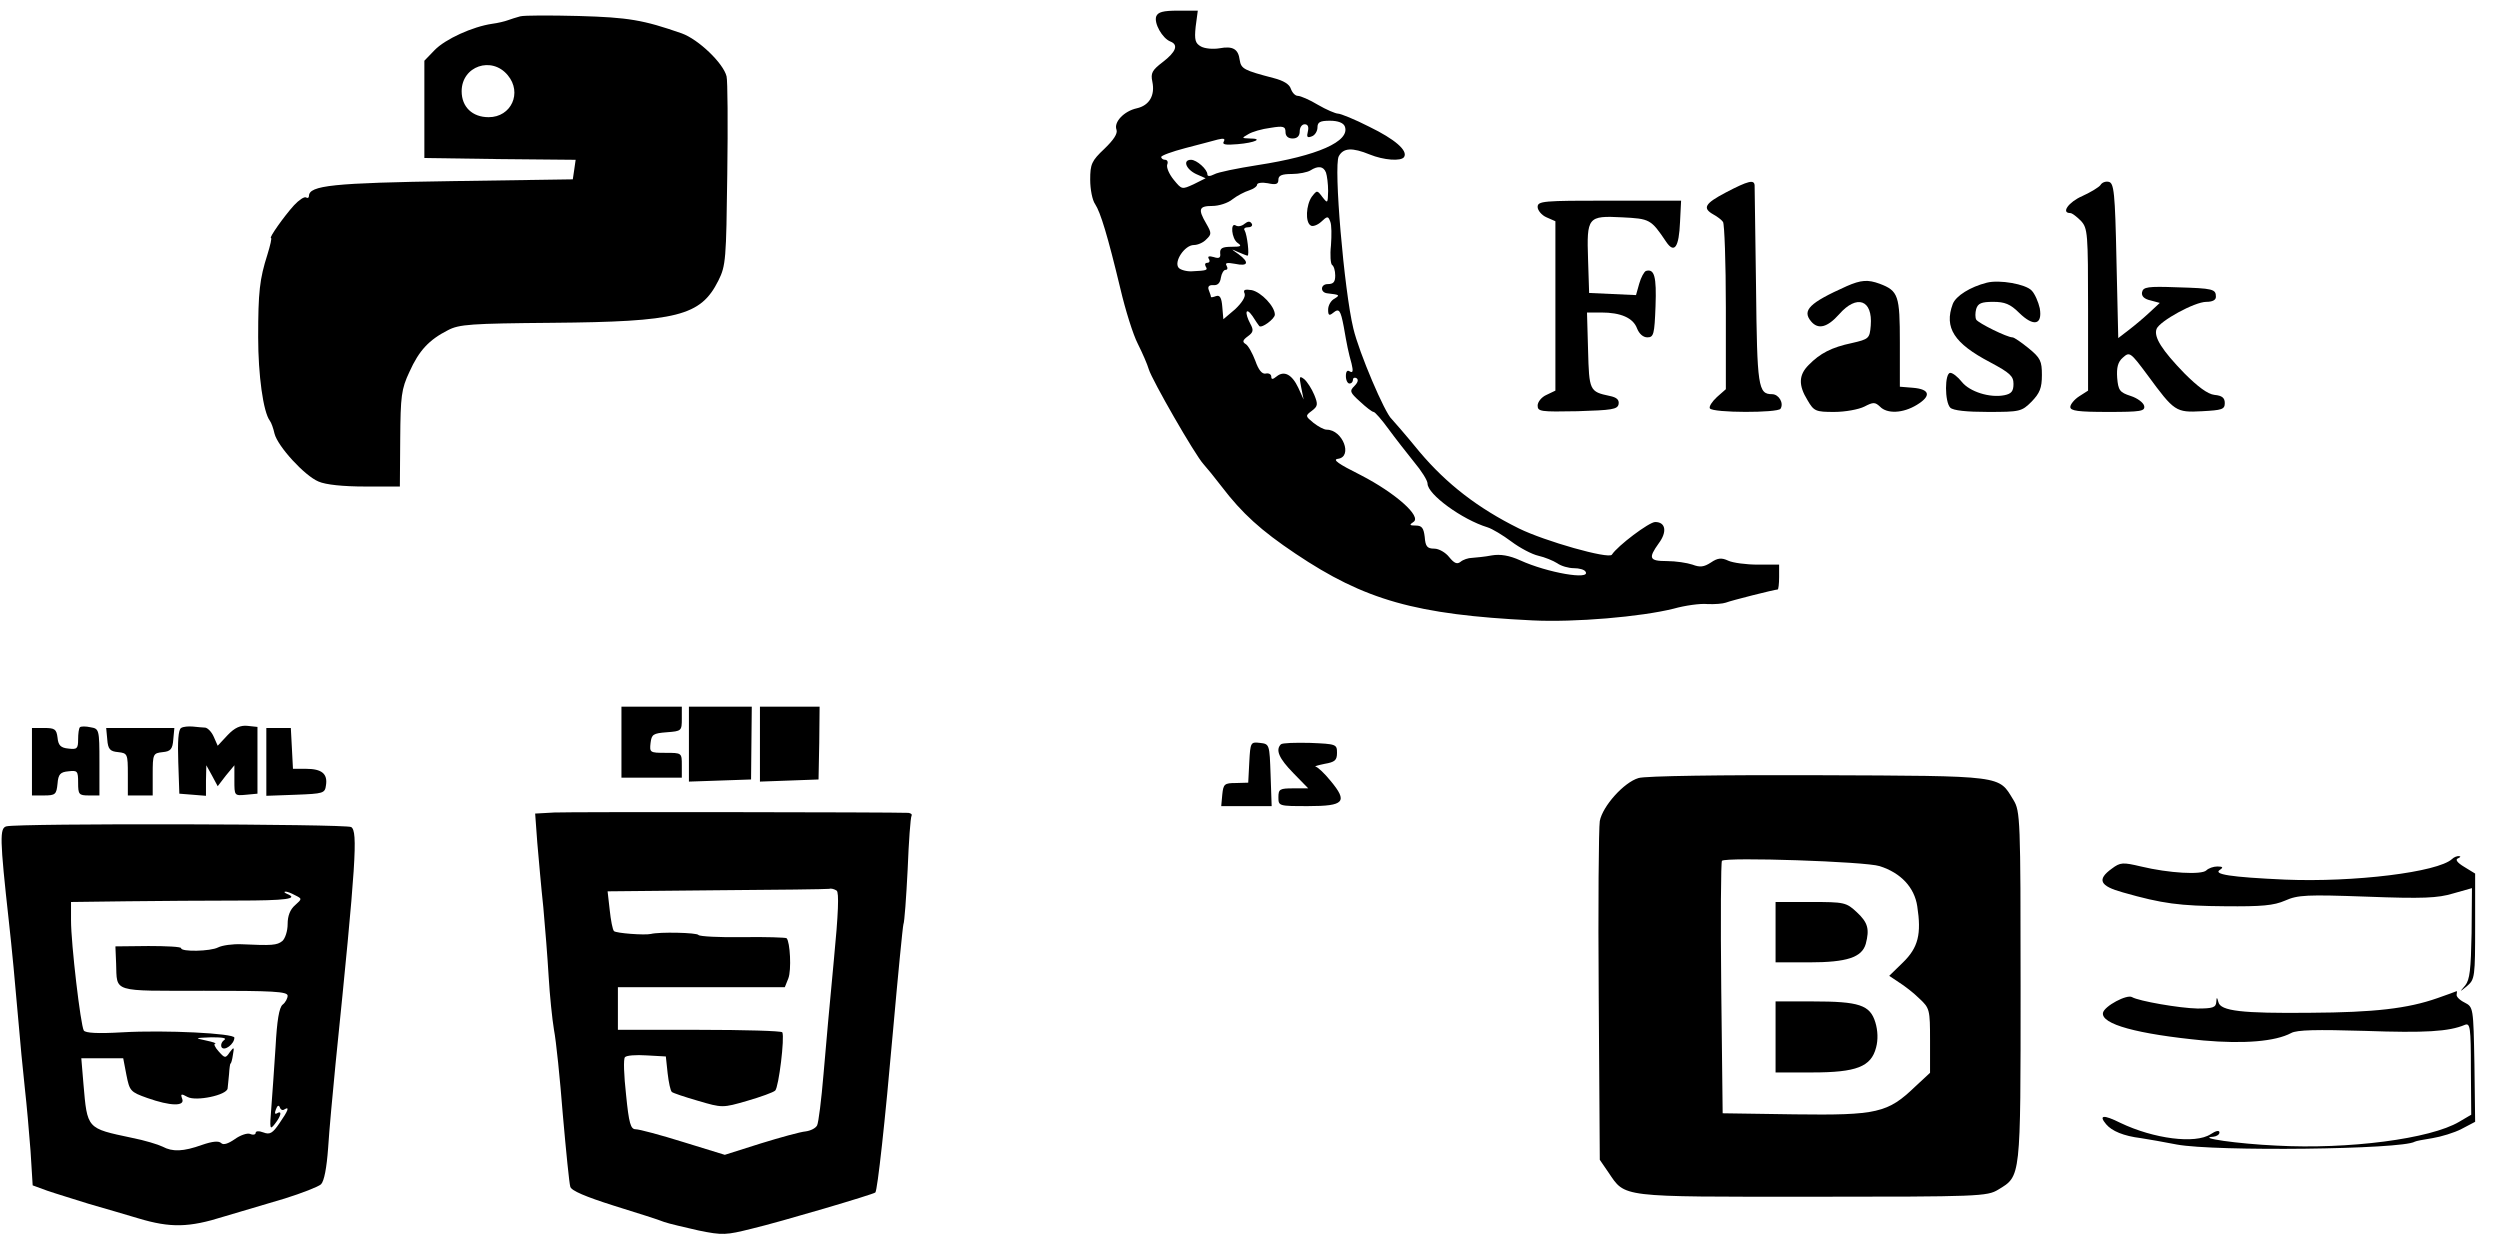 <?xml version="1.0" standalone="no"?>
<!DOCTYPE svg PUBLIC "-//W3C//DTD SVG 20010904//EN"
 "http://www.w3.org/TR/2001/REC-SVG-20010904/DTD/svg10.dtd">
<svg version="1.0" xmlns="http://www.w3.org/2000/svg"
 width="704pt" height="354pt" viewBox="0 0 704 354"
 preserveAspectRatio="xMidYMid meet">
<g transform="translate(0,354) scale(0.1,-0.1)"
fill="#000000" stroke="none">
<path d="M3256 3494 c-7 -19 17 -62 40 -71 23 -9 16 -29 -22 -58 -30 -23 -34
-31 -29 -55 8 -38 -8 -67 -44 -75 -36 -8 -65 -39 -57 -60 4 -11 -8 -29 -34
-54 -36 -34 -40 -43 -40 -87 0 -27 6 -58 14 -69 15 -23 35 -88 71 -238 14 -60
36 -130 49 -155 13 -26 27 -58 31 -72 9 -30 130 -241 154 -267 9 -10 32 -38
51 -63 58 -76 111 -124 208 -189 195 -131 339 -172 667 -188 119 -6 306 10
398 33 32 9 75 15 95 13 20 -1 44 1 52 4 15 6 138 37 146 37 2 0 4 16 4 35 l0
35 -60 0 c-32 0 -70 5 -83 11 -19 9 -30 8 -49 -5 -20 -13 -31 -14 -52 -6 -15
5 -47 10 -72 10 -50 0 -53 8 -23 50 24 32 20 60 -10 60 -17 0 -106 -67 -122
-92 -9 -13 -189 38 -262 74 -115 57 -203 125 -279 215 -40 49 -76 90 -79 93
-19 16 -92 187 -108 255 -26 107 -56 458 -41 485 13 24 38 25 87 5 39 -16 89
-20 97 -7 11 18 -26 50 -98 85 -41 21 -81 37 -88 37 -7 0 -33 11 -57 25 -23
14 -49 25 -56 25 -8 0 -16 9 -20 20 -4 13 -21 23 -48 30 -84 22 -92 26 -96 51
-4 31 -19 40 -57 33 -18 -3 -41 -1 -52 5 -16 9 -19 18 -15 56 l6 45 -56 0
c-42 0 -56 -4 -61 -16z m531 -310 c16 -42 -77 -83 -246 -109 -57 -9 -112 -20
-122 -26 -12 -6 -19 -6 -19 0 0 14 -30 41 -46 41 -24 0 -15 -26 14 -40 l27
-12 -34 -17 c-33 -15 -33 -15 -56 13 -13 16 -21 35 -18 43 3 7 0 13 -6 13 -6
0 -11 4 -11 8 0 4 30 15 68 25 37 10 78 20 91 24 17 4 22 3 17 -6 -5 -8 5 -10
39 -7 49 4 74 16 34 16 -23 1 -23 1 -4 12 11 7 39 15 63 18 36 6 42 4 42 -12
0 -11 7 -18 20 -18 13 0 20 7 20 20 0 11 6 20 14 20 9 0 12 -7 9 -20 -4 -16
-2 -19 11 -14 9 3 16 15 16 25 0 15 7 19 35 19 23 0 38 -6 42 -16z m-53 -130
c3 -9 6 -32 6 -52 -1 -35 -1 -36 -16 -17 -15 20 -15 20 -30 1 -16 -23 -19 -72
-3 -81 5 -4 19 1 29 10 18 17 20 17 26 1 4 -9 4 -39 2 -67 -3 -27 -1 -52 3
-55 5 -3 9 -16 9 -30 0 -18 -5 -24 -21 -24 -21 0 -22 -24 -1 -26 35 -4 36 -5
20 -15 -10 -5 -18 -19 -18 -31 0 -16 3 -18 14 -9 17 14 21 8 30 -39 9 -52 13
-72 22 -104 5 -21 4 -27 -5 -22 -7 5 -11 0 -11 -13 0 -12 5 -21 10 -21 6 0 10
5 10 11 0 5 5 7 10 4 6 -4 4 -12 -6 -22 -14 -14 -13 -18 16 -44 17 -16 34 -29
38 -29 4 0 23 -22 42 -48 19 -26 52 -68 72 -93 21 -25 38 -52 38 -61 0 -30 97
-101 169 -123 13 -4 43 -22 67 -40 24 -18 58 -36 76 -40 18 -4 42 -14 53 -21
11 -8 32 -14 47 -14 15 0 30 -4 33 -10 15 -24 -107 -3 -184 32 -31 14 -56 18
-80 14 -20 -4 -45 -6 -56 -7 -10 0 -25 -5 -32 -11 -10 -8 -18 -4 -32 13 -10
13 -29 24 -42 24 -20 0 -25 6 -27 33 -3 25 -8 32 -25 32 -18 0 -19 2 -7 10 25
15 -51 82 -148 132 -64 32 -81 44 -64 46 42 6 13 82 -32 82 -8 0 -24 9 -37 19
-23 19 -24 20 -5 34 17 13 18 18 7 45 -7 17 -20 37 -28 44 -14 11 -15 8 -9
-22 l7 -35 -15 33 c-18 38 -40 49 -61 32 -11 -9 -15 -9 -15 -1 0 7 -7 11 -16
9 -10 -2 -20 10 -29 36 -8 21 -20 43 -27 47 -10 6 -9 11 6 22 15 11 17 17 7
35 -17 32 -13 49 6 22 9 -14 17 -26 19 -28 6 -8 44 20 44 32 0 23 -38 63 -65
69 -20 3 -25 1 -20 -10 3 -9 -8 -26 -27 -44 l-33 -28 -3 35 c-2 26 -7 34 -18
30 -8 -3 -14 -4 -14 -2 0 3 -3 11 -6 19 -4 10 1 15 13 14 12 -1 19 6 21 21 2
12 8 22 13 22 6 0 7 5 3 12 -5 8 2 9 24 5 37 -8 41 4 10 27 -23 16 -23 16 -1
6 12 -5 24 -10 26 -10 6 0 -1 59 -8 71 -4 5 1 9 10 9 9 0 13 5 10 10 -5 8 -11
7 -20 0 -8 -7 -19 -9 -25 -5 -16 10 -12 -37 5 -49 13 -9 10 -11 -17 -11 -26 0
-33 -4 -32 -18 2 -13 -3 -16 -18 -11 -14 4 -18 2 -14 -5 4 -6 2 -11 -4 -11 -6
0 -8 -4 -5 -10 7 -11 4 -12 -38 -14 -15 -1 -33 4 -38 10 -14 17 17 64 43 64
11 0 27 7 35 16 15 14 15 18 0 44 -24 41 -21 50 17 50 18 0 44 8 57 19 13 10
34 21 47 25 12 4 22 11 22 16 0 5 14 7 30 4 23 -5 30 -3 30 10 0 12 10 16 38
16 20 0 44 5 52 10 22 14 37 12 44 -6z"/>
<path d="M1465 3494 c-11 -3 -27 -8 -35 -11 -8 -3 -28 -8 -44 -10 -55 -8 -132
-43 -162 -74 l-29 -30 0 -137 0 -137 213 -3 213 -2 -4 -28 -4 -27 -339 -5
c-335 -5 -404 -12 -404 -42 0 -5 -4 -7 -8 -4 -5 3 -20 -7 -34 -22 -29 -32 -71
-92 -65 -92 3 0 -2 -21 -10 -47 -22 -69 -26 -105 -26 -233 0 -105 14 -210 33
-235 4 -5 10 -22 13 -36 9 -36 85 -119 124 -135 20 -9 70 -14 131 -14 l98 0 1
134 c1 121 3 140 26 189 27 60 55 90 108 117 32 17 65 19 293 21 354 3 419 19
469 119 21 42 22 59 25 300 2 140 1 264 -2 275 -9 37 -79 104 -126 121 -109
38 -150 45 -290 49 -80 2 -154 2 -165 -1z m-35 -166 c41 -49 10 -118 -54 -118
-46 0 -76 29 -76 73 0 71 85 100 130 45z"/>
<path d="M4860 2998 c-59 -31 -67 -44 -35 -62 11 -6 23 -15 27 -21 4 -5 8
-114 8 -241 l0 -230 -25 -22 c-14 -13 -23 -27 -20 -32 8 -13 192 -13 199 -1
10 16 -5 41 -24 41 -39 0 -42 20 -45 302 -2 150 -4 279 -4 286 -1 17 -18 13
-81 -20z"/>
<path d="M5915 3019 c-4 -6 -27 -20 -51 -31 -39 -17 -61 -48 -34 -48 5 0 18
-10 30 -22 19 -21 20 -34 20 -250 l0 -228 -25 -16 c-14 -9 -25 -23 -25 -30 0
-11 22 -14 106 -14 93 0 105 2 102 17 -2 9 -19 22 -38 28 -31 10 -35 16 -38
51 -2 29 2 45 16 57 19 17 21 16 70 -50 75 -102 79 -105 153 -101 56 3 64 5
64 23 0 15 -8 21 -29 23 -19 2 -47 23 -85 61 -62 64 -87 102 -78 125 9 22 107
76 140 76 17 0 27 5 27 14 0 22 -7 24 -110 27 -82 3 -95 1 -98 -14 -2 -11 6
-19 24 -23 l26 -7 -28 -26 c-16 -15 -42 -37 -59 -50 l-30 -23 -5 218 c-4 193
-7 219 -22 222 -9 2 -19 -2 -23 -9z"/>
<path d="M4330 2957 c0 -9 11 -23 25 -29 l25 -11 0 -239 0 -238 -25 -12 c-14
-6 -25 -20 -25 -30 0 -17 8 -18 112 -16 97 3 113 5 116 20 2 12 -5 19 -25 23
-57 12 -58 15 -61 129 l-3 106 40 0 c55 0 90 -15 101 -45 6 -15 17 -25 29 -25
18 0 20 9 23 88 3 83 -3 106 -27 99 -5 -2 -14 -18 -19 -36 l-9 -32 -66 3 -66
3 -3 94 c-4 120 -1 124 96 119 78 -4 81 -5 124 -69 23 -34 36 -16 39 56 l3 60
-202 0 c-187 0 -202 -1 -202 -18z"/>
<path d="M5200 2734 c-105 -47 -126 -68 -100 -99 20 -24 46 -17 79 20 50 57
95 41 89 -32 -3 -36 -5 -38 -53 -49 -57 -12 -90 -29 -122 -62 -28 -28 -29 -57
-3 -99 18 -31 23 -33 75 -33 31 0 69 7 85 15 25 13 30 13 44 0 20 -21 65 -19
104 5 41 25 37 44 -11 48 l-37 3 0 124 c0 133 -4 146 -57 166 -33 12 -52 11
-93 -7z"/>
<path d="M5595 2744 c-47 -12 -87 -37 -96 -60 -25 -67 4 -111 105 -164 56 -30
66 -39 66 -61 0 -21 -6 -28 -26 -32 -41 -8 -97 10 -119 37 -12 15 -26 26 -33
26 -16 0 -16 -82 0 -98 8 -8 46 -12 106 -12 90 0 95 1 123 29 23 24 29 38 29
75 0 39 -4 48 -37 75 -21 17 -41 31 -46 31 -15 0 -96 40 -102 50 -3 6 -3 19 0
30 5 16 15 20 48 20 32 0 48 -6 73 -31 41 -40 66 -34 58 13 -4 18 -14 41 -23
50 -17 18 -90 31 -126 22z"/>
<path d="M1750 1450 l0 -100 85 0 85 0 0 35 c0 35 0 35 -46 35 -44 0 -45 1
-42 28 3 24 7 27 46 30 41 3 42 4 42 38 l0 34 -85 0 -85 0 0 -100z"/>
<path d="M1940 1445 l0 -106 88 3 87 3 1 103 1 102 -88 0 -89 0 0 -105z"/>
<path d="M2140 1445 l0 -106 83 3 82 3 2 103 1 102 -84 0 -84 0 0 -105z"/>
<path d="M225 1492 c-3 -3 -5 -18 -5 -34 0 -26 -3 -29 -27 -26 -22 2 -29 9
-31 31 -3 24 -8 27 -38 27 l-34 0 0 -95 0 -95 34 0 c32 0 35 3 38 33 2 27 8
33 31 35 25 3 27 1 27 -32 0 -33 2 -36 30 -36 l30 0 0 94 c0 92 -1 94 -25 98
-13 3 -27 3 -30 0z"/>
<path d="M510 1490 c-8 -5 -10 -38 -8 -96 l3 -89 38 -3 37 -3 0 43 1 43 16
-29 16 -30 23 30 24 29 0 -43 c0 -43 0 -43 33 -40 l32 3 0 94 0 94 -28 3 c-20
2 -36 -5 -56 -26 l-28 -30 -11 25 c-6 14 -17 25 -24 26 -7 0 -23 2 -35 3 -12
1 -27 0 -33 -4z"/>
<path d="M302 1458 c2 -28 8 -34 31 -36 26 -3 27 -5 27 -63 l0 -59 35 0 35 0
0 59 c0 58 1 60 28 63 22 2 28 8 30 36 l3 32 -96 0 -96 0 3 -32z"/>
<path d="M750 1395 l0 -96 83 3 c78 3 82 4 85 27 5 32 -12 46 -56 46 l-37 0
-3 58 -3 57 -34 0 -35 0 0 -95z"/>
<path d="M3518 1394 l-3 -58 -35 -1 c-32 0 -35 -3 -38 -32 l-3 -33 71 0 71 0
-3 88 c-3 86 -3 87 -30 90 -26 3 -27 2 -30 -54z"/>
<path d="M3607 1444 c-16 -16 -5 -40 35 -81 l42 -43 -42 0 c-38 0 -42 -2 -42
-25 0 -25 1 -25 84 -25 102 0 112 12 63 71 -17 21 -36 39 -42 40 -5 1 6 4 25
8 29 5 35 10 35 31 0 24 -2 25 -75 28 -42 1 -79 0 -83 -4z"/>
<path d="M4614 1349 c-41 -12 -101 -79 -109 -121 -3 -18 -5 -240 -3 -494 l3
-460 24 -35 c49 -72 27 -69 574 -69 470 0 493 1 524 20 64 39 63 28 63 572 0
471 -1 494 -20 525 -43 70 -21 68 -550 70 -270 1 -489 -2 -506 -8z m679 -248
c60 -19 98 -60 106 -113 12 -78 3 -116 -40 -158 l-39 -38 27 -18 c16 -10 42
-30 58 -46 29 -27 30 -31 30 -118 l0 -91 -42 -39 c-77 -74 -107 -81 -339 -78
l-203 3 -4 352 c-2 194 -1 355 2 359 11 11 405 -2 444 -15z"/>
<path d="M5000 915 l0 -85 95 0 c106 0 148 14 159 52 11 42 6 60 -25 89 -30
28 -35 29 -130 29 l-99 0 0 -85z"/>
<path d="M5000 620 l0 -100 103 0 c125 0 166 16 180 70 6 22 5 48 -2 71 -15
49 -45 59 -177 59 l-104 0 0 -100z"/>
<path d="M1561 1252 l-54 -3 6 -82 c4 -45 11 -127 17 -182 5 -55 12 -143 15
-195 3 -52 10 -120 15 -150 6 -30 17 -138 25 -240 9 -102 18 -193 21 -202 3
-11 43 -28 122 -53 64 -20 128 -40 142 -46 14 -5 58 -15 97 -24 68 -14 78 -13
150 5 80 19 344 97 348 102 6 7 27 196 50 458 14 157 27 290 29 297 3 6 8 76
12 155 3 78 8 146 11 151 2 4 -2 7 -9 8 -44 2 -953 3 -997 1z m795 -220 c7 -5
5 -63 -8 -197 -10 -104 -23 -248 -29 -320 -6 -72 -14 -136 -18 -144 -4 -8 -18
-15 -32 -17 -14 -1 -72 -17 -127 -34 l-101 -32 -117 36 c-64 20 -124 36 -134
36 -14 0 -19 16 -27 97 -6 54 -8 102 -3 106 4 5 31 7 61 5 l54 -3 5 -47 c3
-26 8 -50 12 -53 3 -3 36 -14 74 -25 68 -20 69 -20 138 0 38 11 74 24 79 29
10 10 27 150 20 164 -2 4 -107 7 -234 7 l-229 0 0 60 0 60 235 0 235 0 10 25
c9 23 5 103 -5 113 -2 2 -58 4 -124 3 -65 -1 -121 2 -124 6 -4 7 -111 9 -134
3 -18 -4 -98 2 -104 8 -4 4 -9 31 -12 59 l-6 53 307 3 c169 1 312 3 317 4 6 2
15 -1 21 -5z"/>
<path d="M18 1213 c-19 -5 -19 -33 7 -268 8 -71 19 -188 25 -260 6 -71 15
-166 20 -210 5 -44 12 -123 16 -176 l6 -97 41 -15 c23 -8 76 -24 117 -37 41
-12 104 -30 140 -41 90 -27 142 -26 240 5 47 14 124 37 172 51 48 15 94 33
102 40 9 9 16 47 20 102 3 49 13 156 21 238 58 568 63 654 44 666 -14 9 -938
11 -971 2z m813 -194 c20 -10 20 -10 0 -28 -14 -12 -21 -30 -21 -53 0 -20 -7
-41 -15 -48 -15 -12 -29 -13 -115 -9 -25 1 -54 -3 -66 -9 -21 -11 -104 -13
-104 -2 0 4 -42 6 -92 6 l-93 -1 2 -48 c3 -83 -15 -77 248 -77 193 0 235 -2
235 -14 0 -7 -6 -19 -14 -25 -10 -8 -16 -45 -20 -119 -4 -59 -9 -136 -12 -172
-5 -60 -4 -63 10 -45 18 23 21 39 6 30 -6 -4 -7 1 -3 11 4 11 8 13 11 6 2 -7
8 -10 13 -6 15 9 11 -3 -14 -39 -19 -28 -27 -33 -45 -26 -13 5 -22 4 -22 -1 0
-5 -7 -7 -16 -3 -8 3 -28 -4 -43 -15 -19 -13 -32 -17 -38 -11 -7 7 -25 5 -54
-5 -53 -19 -83 -20 -111 -5 -12 6 -51 18 -87 25 -127 27 -125 24 -136 152 l-6
72 59 0 59 0 9 -47 c9 -45 11 -48 59 -65 65 -23 107 -24 98 -2 -5 14 -3 15 15
5 24 -13 111 5 113 24 1 5 2 24 4 40 1 17 3 30 4 30 2 0 5 11 7 25 4 22 3 23
-9 7 -12 -18 -14 -17 -31 2 -11 12 -15 22 -10 22 5 1 -7 5 -26 9 -33 7 -32 7
15 9 32 0 45 -2 36 -8 -7 -5 -10 -14 -7 -20 8 -12 36 9 36 27 0 12 -193 22
-316 15 -69 -4 -103 -2 -108 5 -9 15 -36 244 -36 310 l0 52 158 2 c86 1 226 2
310 2 138 0 175 5 140 19 -7 3 -9 6 -5 6 5 1 17 -4 28 -10z"/>
<path d="M6905 1121 c-40 -37 -276 -66 -470 -58 -155 7 -205 15 -183 28 9 6 8
9 -8 9 -11 0 -25 -5 -31 -11 -13 -13 -105 -8 -184 11 -51 12 -58 12 -82 -6
-43 -31 -34 -49 31 -67 112 -32 160 -38 288 -39 103 -1 137 2 169 16 36 16 61
17 230 11 158 -6 200 -4 243 9 l53 15 -1 -127 c-2 -102 -5 -131 -18 -147 -17
-20 -17 -20 6 -1 21 18 22 26 22 168 l0 148 -31 19 c-20 12 -26 21 -17 24 7 3
8 6 3 6 -6 1 -15 -3 -20 -8z"/>
<path d="M6863 729 c-83 -29 -176 -40 -358 -41 -192 -2 -252 5 -258 30 -4 15
-5 15 -6 0 -1 -15 -10 -18 -53 -18 -51 1 -165 21 -184 32 -14 9 -78 -25 -82
-44 -6 -32 96 -60 283 -78 113 -10 202 -3 247 21 16 9 72 10 208 6 169 -6 236
-2 281 17 15 6 17 -7 17 -123 l1 -130 -34 -20 c-81 -48 -311 -78 -515 -67
-109 5 -227 22 -177 25 9 1 17 6 17 12 0 7 -10 5 -25 -5 -43 -28 -160 -13
-254 32 -48 24 -62 22 -40 -4 16 -19 49 -33 98 -39 20 -3 65 -11 101 -18 108
-20 634 -14 670 8 3 2 25 6 50 10 24 4 61 15 82 26 l38 20 -2 162 c-3 161 -3
161 -28 174 -14 7 -24 17 -22 23 1 5 1 9 0 9 -2 -1 -26 -10 -55 -20z"/>
</g>
</svg>
